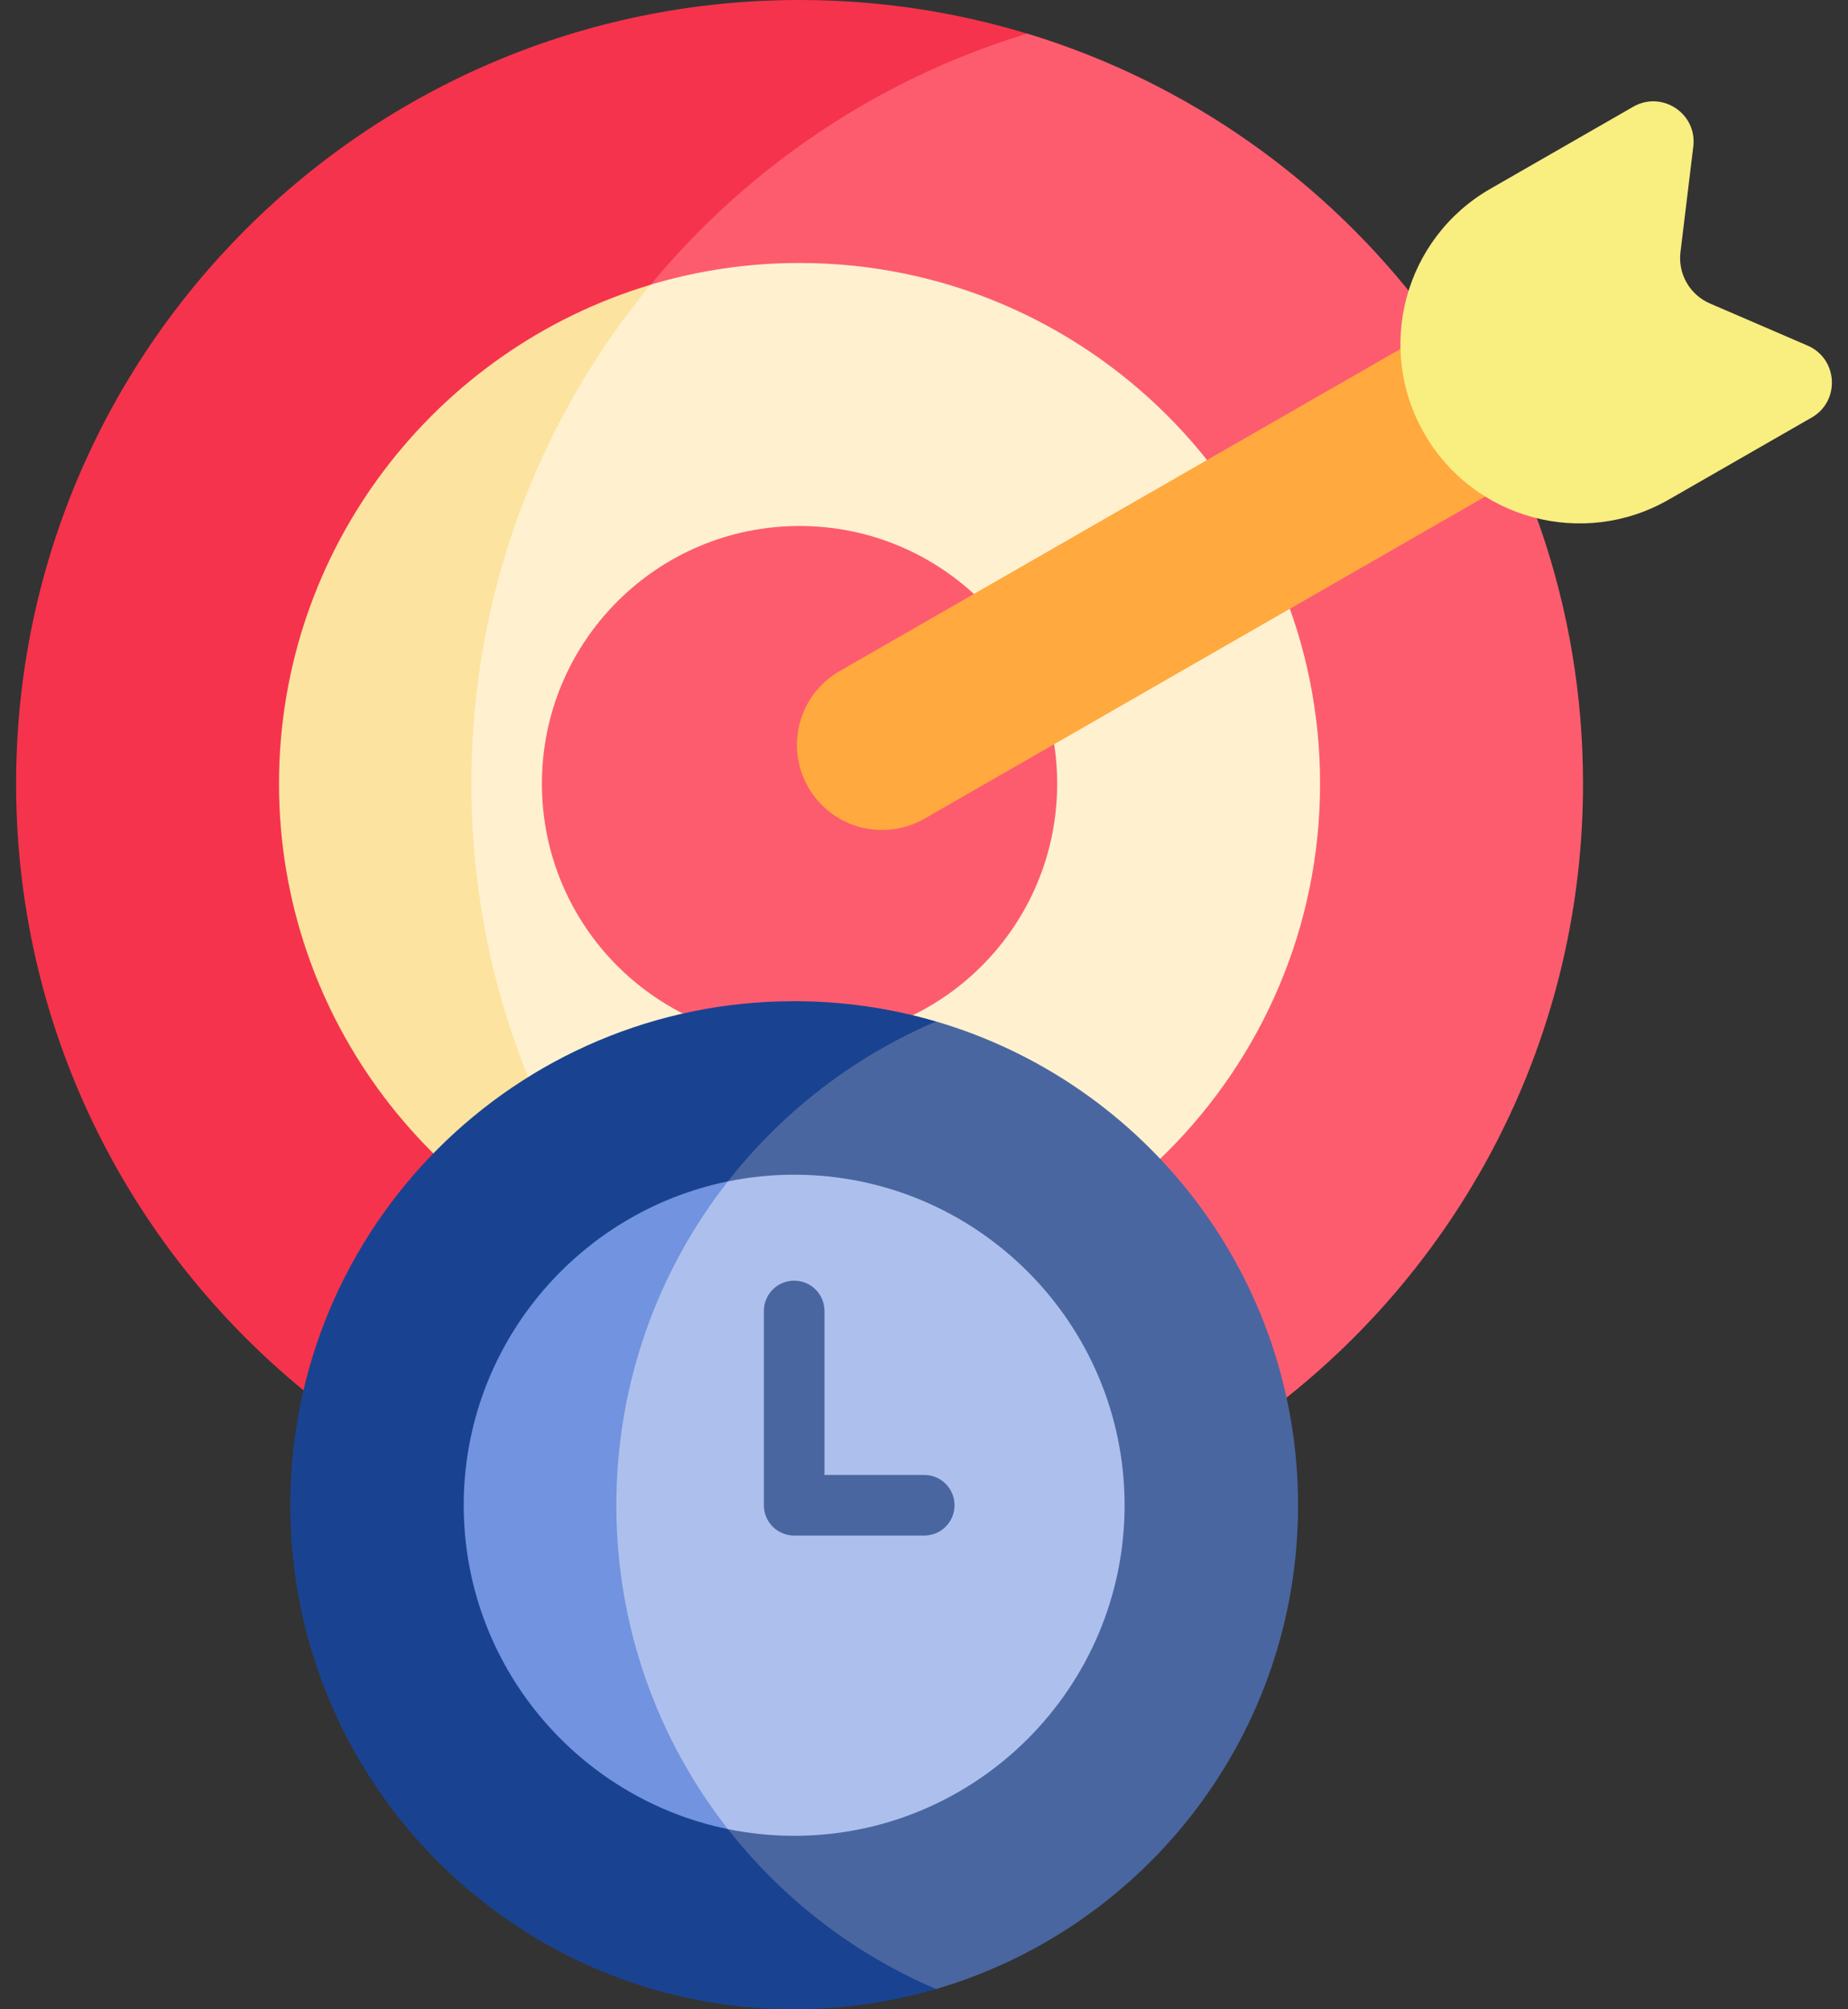 <svg width="46" height="50" viewBox="0 0 46 50" fill="none" xmlns="http://www.w3.org/2000/svg">
    <rect x="0" y="0" width="46" height="50" fill="#333333" stroke="none"/>
    <path
        d="M25.569 0.836C33.575 3.263 39.404 10.702 39.404 19.502C39.404 30.272 30.673 39.003 19.902 39.003L14.098 34.837L7.884 17.842L18.425 0.836H25.569Z"
        fill="#FD5C6F" />
    <path
        d="M11.733 19.502C11.733 10.702 17.561 3.265 25.568 0.837C23.775 0.293 21.873 0 19.902 0C9.132 0 0.401 8.731 0.401 19.502C0.401 30.272 9.132 39.003 19.902 39.003C21.873 39.003 23.775 38.71 25.568 38.166C17.561 35.739 11.733 28.301 11.733 19.502Z"
        fill="#F6334C" />
    <path
        d="M16.195 7.084C17.398 6.725 18.647 6.543 19.902 6.544C27.047 6.544 32.859 12.357 32.859 19.501C32.859 26.646 27.047 32.458 19.902 32.458L13.489 29.398L8.199 19.919L12.838 9.425L16.195 7.084Z"
        fill="#FFF1CF" />
    <path
        d="M11.733 19.502C11.733 14.785 13.408 10.459 16.195 7.086C10.851 8.684 6.945 13.645 6.945 19.502C6.945 25.359 10.851 30.32 16.195 31.918C13.408 28.545 11.733 24.219 11.733 19.502Z"
        fill="#FCE3A0" />
    <path
        d="M19.902 25.915C23.444 25.915 26.315 23.044 26.315 19.502C26.315 15.96 23.444 13.089 19.902 13.089C16.36 13.089 13.489 15.96 13.489 19.502C13.489 23.044 16.36 25.915 19.902 25.915Z"
        fill="#FD5C6F" />
    <path
        d="M20.119 19.591C19.537 18.576 19.887 17.281 20.901 16.699L37.009 7.449L39.119 11.123L23.011 20.373C21.997 20.955 20.702 20.605 20.119 19.591Z"
        fill="#FFA93F" />
    <path
        d="M45.096 10.39L41.539 12.432C39.404 13.659 36.678 12.922 35.452 10.786C34.225 8.65 34.962 5.924 37.098 4.698L40.654 2.656C41.371 2.245 42.249 2.827 42.149 3.647L41.83 6.273C41.797 6.537 41.852 6.804 41.984 7.035C42.116 7.266 42.32 7.447 42.564 7.552L44.994 8.6C45.752 8.927 45.812 9.979 45.096 10.39Z"
        fill="#F9EE80" />
    <path
        d="M23.3 25.419C28.508 26.944 32.311 31.757 32.311 37.458C32.311 43.158 28.508 47.971 23.3 49.496H19.436L12.54 40.414L13.781 30.392L19.527 25.419H23.3Z"
        fill="#4A66A0" />
    <path
        d="M15.342 37.457C15.342 32.051 18.622 27.411 23.3 25.419C22.153 25.083 20.964 24.913 19.768 24.914C12.841 24.914 7.226 30.53 7.226 37.457C7.226 44.384 12.841 50 19.768 50C20.995 50 22.18 49.823 23.3 49.495C18.622 47.502 15.342 42.863 15.342 37.457Z"
        fill="#194391" />
    <path
        d="M18.113 29.4C18.657 29.288 19.212 29.232 19.768 29.232C24.304 29.232 27.993 32.922 27.993 37.458C27.993 41.993 24.304 45.683 19.768 45.683C19.214 45.683 18.662 45.627 18.119 45.517L15.597 43.968L12.78 36.875L15.497 30.888L18.113 29.4Z"
        fill="#ADC0ED" />
    <path
        d="M15.342 37.457C15.342 34.417 16.379 31.619 18.119 29.398C14.371 30.164 11.543 33.487 11.543 37.457C11.543 41.428 14.371 44.751 18.119 45.516C16.379 43.295 15.342 40.498 15.342 37.457Z"
        fill="#7293DF" />
    <path
        d="M23.006 36.703H20.523V32.623C20.523 32.423 20.443 32.231 20.302 32.089C20.16 31.948 19.968 31.868 19.768 31.868C19.568 31.868 19.376 31.948 19.235 32.089C19.093 32.231 19.014 32.423 19.014 32.623V37.457C19.014 37.556 19.033 37.655 19.071 37.746C19.109 37.838 19.165 37.921 19.235 37.991C19.305 38.061 19.388 38.117 19.48 38.154C19.571 38.192 19.669 38.212 19.768 38.212L19.77 38.212H23.006C23.105 38.212 23.203 38.192 23.294 38.154C23.386 38.117 23.469 38.061 23.539 37.991C23.609 37.921 23.665 37.838 23.703 37.746C23.741 37.654 23.76 37.556 23.76 37.457C23.76 37.358 23.741 37.26 23.703 37.169C23.665 37.077 23.609 36.994 23.539 36.924C23.469 36.854 23.386 36.798 23.294 36.76C23.203 36.722 23.105 36.703 23.006 36.703Z"
        fill="#4A66A0" />
</svg>
